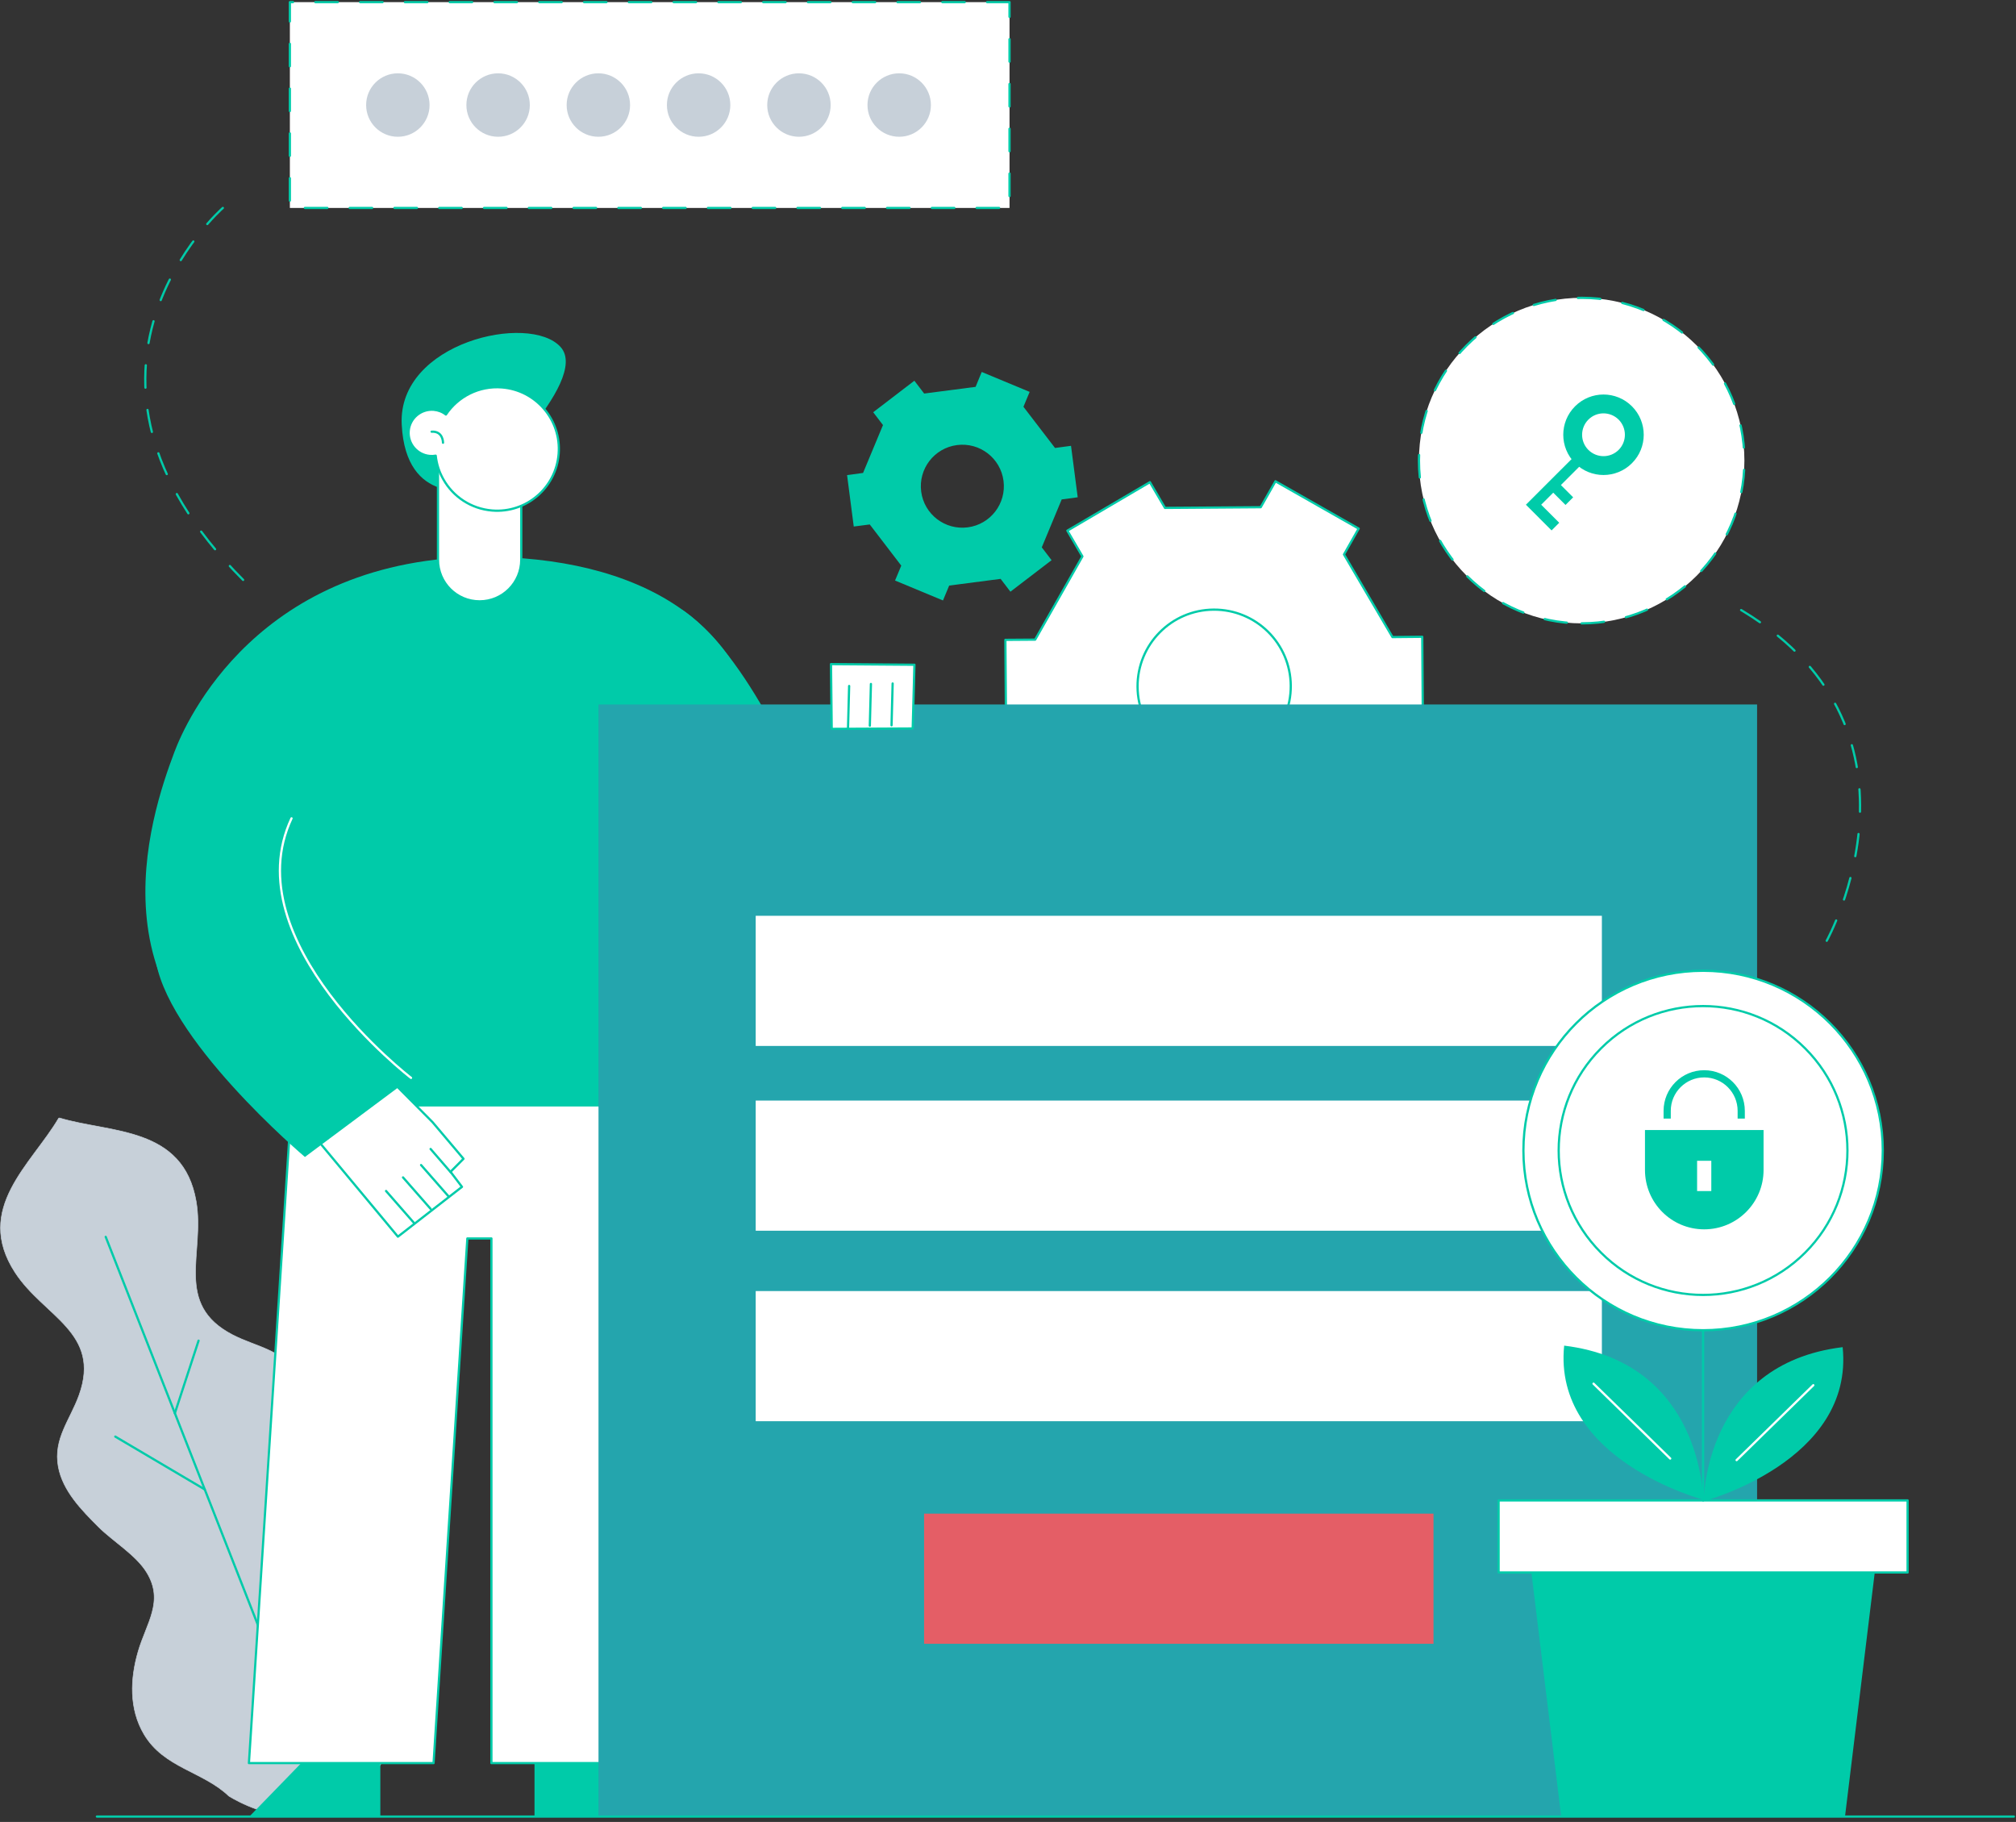 <svg width="560" height="506" viewBox="0 0 560 506" fill="none" xmlns="http://www.w3.org/2000/svg">
<rect x="0" y="0" width="560" height="506" fill="#333333" stroke="none"/>
<path d="M323.612 141.057L319.417 133.913L296.491 147.379L300.666 154.523L287.546 177.643L279.272 177.701L279.464 204.307L287.738 204.25L301.203 227.178L297.123 234.381L320.241 247.502L324.34 240.319L350.924 240.127L355.119 247.253L378.045 233.787L373.87 226.661L386.99 203.522L395.264 203.464L395.072 176.858L386.798 176.935L373.333 153.987L377.413 146.804L354.295 133.664L350.196 140.866L323.612 141.057Z" fill="white" stroke="#00cba9" stroke-width="0.622" stroke-miterlimit="10" stroke-linecap="round" stroke-linejoin="round"/>
<path d="M337.115 169.311C348.875 169.234 358.47 178.678 358.547 190.439C358.624 202.2 349.181 211.797 337.421 211.873C325.661 211.95 316.065 202.507 315.989 190.745C315.912 178.984 325.355 169.388 337.115 169.311Z" fill="white" stroke="#00cba9" stroke-width="0.622" stroke-miterlimit="10" stroke-linecap="round" stroke-linejoin="round"/>
<path d="M61.903 57.752C61.903 57.752 9.864 103.226 67.534 161.055" stroke="#00cba9" stroke-width="0.622" stroke-miterlimit="10" stroke-linecap="round" stroke-linejoin="round" stroke-dasharray="6.22 6.22"/>
<path d="M16.28 310.579C8.772 323.355 -7.374 335.634 4.194 353.41C12.181 365.669 28.212 370.036 21.968 387.448C19.498 394.344 14.767 399.573 16.184 407.331C17.429 414.093 22.715 419.418 27.37 424.072C31.373 428.076 37.808 431.849 40.777 436.753C45.642 444.741 40.662 450.755 38.364 458.685C36.161 466.252 35.816 474.603 40.011 481.671C45.565 491.019 56.406 491.958 63.55 498.796C63.55 498.796 96.398 520.269 109.843 480.637C113.023 471.27 117.734 462.689 115.455 452.077C113.731 444.051 107.794 438.151 101.033 434.09C93.946 429.838 86.227 428.804 84.35 419.648C83.201 414.035 85.346 406.89 85.557 401.24C85.806 394.65 86.055 387.142 82.378 381.357C78.145 374.691 71.115 374.078 64.603 370.707C48.189 362.183 56.98 348.085 54.491 333.661C50.89 312.763 30.702 314.755 16.51 310.483L16.28 310.579Z" fill="#C7D0D9" stroke="#C7D0D9" stroke-width="0.155" stroke-miterlimit="10"/>
<path d="M29.362 343.506L92.242 503.815" stroke="#00cba9" stroke-width="0.622" stroke-miterlimit="10" stroke-linecap="round" stroke-linejoin="round"/>
<path d="M32.024 398.979L56.866 413.652" stroke="#00cba9" stroke-width="0.622" stroke-miterlimit="10" stroke-linecap="round" stroke-linejoin="round"/>
<path d="M80.52 473.952L93.966 451.771" stroke="#00cba9" stroke-width="0.622" stroke-miterlimit="10" stroke-linecap="round" stroke-linejoin="round"/>
<path d="M48.572 392.486L55.161 372.335" stroke="#00cba9" stroke-width="0.622" stroke-miterlimit="10" stroke-linecap="round" stroke-linejoin="round"/>
<path d="M70.982 307.38H197.737V232.159L70.982 251.103V307.38Z" fill="#00cba9"/>
<path d="M69.143 504.619L88.928 484.257H105.649V504.619H69.143Z" fill="#00cba9"/>
<path d="M177.991 504.619L165.177 484.257H148.476V504.619H177.991Z" fill="#00cba9"/>
<path d="M187.778 306.997V489.659H136.505V343.947H129.82L120.435 489.659H69.143L78.547 343.947L80.941 306.997H187.778Z" fill="white" stroke="#00cba9" stroke-width="0.616" stroke-miterlimit="10" stroke-linecap="round" stroke-linejoin="round"/>
<path d="M212.198 216.739C212.198 174.502 179.868 155.673 137.654 154.677C136.792 154.657 135.911 154.638 135.03 154.638C71.518 154.638 51.484 200.802 48.477 208.77C41.773 226.508 22.927 282.134 83.661 307.859C101.933 315.598 114.996 296.826 124.745 291.807C141.753 283.053 147.882 280.87 147.882 280.87L212.198 216.739Z" fill="#00cba9"/>
<path d="M184.062 237.771C184.062 237.771 190.842 268.649 228.708 261.983C266.574 255.317 255.503 197.067 255.503 197.067H226.199L225.126 223.864C225.126 223.864 209.593 183.581 190.114 169.771C178.259 161.362 184.062 237.771 184.062 237.771Z" fill="#00cba9"/>
<path d="M197.278 225.665V257.711" stroke="white" stroke-width="0.622" stroke-miterlimit="10" stroke-linecap="round" stroke-linejoin="round"/>
<path d="M109.518 300.944L120.167 311.671L128.748 321.823L125.147 325.443L128.326 329.619L110.533 343.449L87.396 315.655L109.518 300.944Z" fill="white" stroke="#00cba9" stroke-width="0.622" stroke-miterlimit="10" stroke-linecap="round" stroke-linejoin="round"/>
<path d="M124.611 332.282L116.969 323.566" stroke="#00cba9" stroke-width="0.622" stroke-miterlimit="10" stroke-linecap="round" stroke-linejoin="round"/>
<path d="M119.612 335.73L111.95 326.995" stroke="#00cba9" stroke-width="0.622" stroke-miterlimit="10" stroke-linecap="round" stroke-linejoin="round"/>
<path d="M114.881 339.503L107.239 330.768" stroke="#00cba9" stroke-width="0.622" stroke-miterlimit="10" stroke-linecap="round" stroke-linejoin="round"/>
<path d="M125.243 325.616L119.612 319.103" stroke="#00cba9" stroke-width="0.622" stroke-miterlimit="10" stroke-linecap="round" stroke-linejoin="round"/>
<path d="M80.98 227.274C64.91 261.581 114.172 299.354 114.172 299.354L84.696 321.325C84.696 321.325 45.087 287.804 43.057 265.124" fill="#00cba9"/>
<path d="M131.468 135.847C131.468 135.847 112.698 140.713 111.587 117.88C110.457 95.066 147.097 86.83 155.716 96.369C164.334 105.908 131.468 135.847 131.468 135.847Z" fill="#00cba9"/>
<path d="M133.23 167.012C139.627 167.012 144.798 161.821 144.798 155.443V117.822H121.661V155.443C121.661 161.841 126.832 167.012 133.23 167.012Z" fill="white" stroke="#00cba9" stroke-width="0.622" stroke-miterlimit="10" stroke-linecap="round" stroke-linejoin="round"/>
<path d="M113.521 119.7C113.234 123.243 115.877 126.346 119.42 126.634C119.976 126.672 120.512 126.653 121.029 126.557C121.278 128.913 122.025 131.154 123.155 133.127C125.856 137.916 130.816 141.306 136.716 141.785C146.158 142.551 154.432 135.502 155.179 126.059C155.945 116.616 148.897 108.341 139.455 107.594C133.057 107.076 127.196 110.141 123.864 115.122C122.925 114.375 121.757 113.915 120.474 113.8C116.911 113.532 113.808 116.156 113.521 119.7Z" fill="white" stroke="#00cba9" stroke-width="0.622" stroke-miterlimit="10" stroke-linecap="round" stroke-linejoin="round"/>
<path d="M123.059 122.956C123.059 122.956 123.117 119.7 119.899 119.891" stroke="#00cba9" stroke-width="0.622" stroke-miterlimit="10" stroke-linecap="round" stroke-linejoin="round"/>
<path d="M488.08 195.649H166.25V504.619H488.08V195.649Z" fill="#24a5ad"/>
<path d="M230.834 184.443L231.026 202.43L253.531 202.315L254.01 184.616L230.834 184.443Z" fill="white" stroke="#00cba9" stroke-width="0.622" stroke-miterlimit="10" stroke-linecap="round" stroke-linejoin="round"/>
<path d="M235.565 202.123L235.871 190.516" stroke="#00cba9" stroke-width="0.622" stroke-miterlimit="10" stroke-linecap="round" stroke-linejoin="round"/>
<path d="M241.618 201.549L241.924 189.96" stroke="#00cba9" stroke-width="0.622" stroke-miterlimit="10" stroke-linecap="round" stroke-linejoin="round"/>
<path d="M247.651 201.434L247.957 189.826" stroke="#00cba9" stroke-width="0.622" stroke-miterlimit="10" stroke-linecap="round" stroke-linejoin="round"/>
<path d="M80.98 227.274C64.91 261.581 114.172 299.354 114.172 299.354" stroke="white" stroke-width="0.622" stroke-miterlimit="10" stroke-linecap="round" stroke-linejoin="round"/>
<path d="M444.966 254.34H209.919V290.486H444.966V254.34Z" fill="white"/>
<path d="M444.966 305.656H209.919V341.802H444.966V305.656Z" fill="white"/>
<path d="M444.966 358.562H209.919V394.708H444.966V358.562Z" fill="white"/>
<path d="M398.194 420.375H256.691V456.521H398.194V420.375Z" fill="#e45e66"/>
<path d="M439.354 173.123C464.318 173.123 484.556 152.883 484.556 127.917C484.556 102.951 464.318 82.711 439.354 82.711C414.39 82.711 394.153 102.951 394.153 127.917C394.153 152.883 414.39 173.123 439.354 173.123Z" fill="white" stroke="#00cba9" stroke-width="0.622" stroke-miterlimit="10" stroke-linecap="round" stroke-linejoin="round" stroke-dasharray="6.22 6.22"/>
<path d="M26.91 504.504H559.406" stroke="#00cba9" stroke-width="0.622" stroke-miterlimit="10" stroke-linecap="round" stroke-linejoin="round"/>
<path d="M512.5 504.504H433.666L422.94 416.698H523.207L512.5 504.504Z" fill="#00cba9"/>
<path d="M529.891 416.698H416.275V436.715H529.891V416.698Z" fill="white" stroke="#00cba9" stroke-width="0.622" stroke-miterlimit="10" stroke-linecap="round" stroke-linejoin="round"/>
<path d="M473.083 416.698V327.225" stroke="#00cba9" stroke-width="0.622" stroke-miterlimit="10" stroke-linecap="round" stroke-linejoin="round"/>
<path d="M473.083 369.442C500.65 369.442 522.996 347.093 522.996 319.524C522.996 291.956 500.65 269.607 473.083 269.607C445.517 269.607 423.17 291.956 423.17 319.524C423.17 347.093 445.517 369.442 473.083 369.442Z" fill="white" stroke="#00cba9" stroke-width="0.622" stroke-miterlimit="10" stroke-linecap="round" stroke-linejoin="round"/>
<path d="M501.432 347.886C517.094 332.222 517.094 306.826 501.432 291.162C485.769 275.498 460.376 275.498 444.713 291.162C429.05 306.826 429.05 332.222 444.713 347.886C460.376 363.55 485.769 363.55 501.432 347.886Z" fill="white" stroke="#00cba9" stroke-width="0.616" stroke-miterlimit="10" stroke-linecap="round" stroke-linejoin="round"/>
<path d="M473.083 416.487C473.083 416.487 473.083 378.426 434.489 373.714C431.272 405.454 473.083 416.487 473.083 416.487Z" fill="#00cba9"/>
<path d="M442.649 384.287L463.947 405.071" stroke="white" stroke-width="0.622" stroke-miterlimit="10" stroke-linecap="round" stroke-linejoin="round"/>
<path d="M473.256 416.908C473.256 416.908 473.256 378.848 511.849 374.135C515.086 405.875 473.256 416.908 473.256 416.908Z" fill="#00cba9"/>
<path d="M503.69 384.709L482.392 405.511" stroke="white" stroke-width="0.622" stroke-miterlimit="10" stroke-linecap="round" stroke-linejoin="round"/>
<path d="M456.937 313.835V324.926C456.937 334.044 464.273 341.419 473.39 341.419C482.506 341.419 489.88 334.025 489.88 324.926V313.835H456.937ZM475.362 330.788H471.417V322.379H475.362V330.788Z" fill="#00cba9"/>
<path d="M483.675 310.656V308.51C483.675 302.84 479.078 298.224 473.39 298.224C467.72 298.224 463.104 302.821 463.104 308.51V310.656" stroke="#00cba9" stroke-width="2" stroke-miterlimit="10"/>
<path d="M507.425 261.274C507.425 261.274 540.598 201.434 481.338 168.085" stroke="#00cba9" stroke-width="0.622" stroke-miterlimit="10" stroke-linecap="round" stroke-linejoin="round" stroke-dasharray="6.22 6.22"/>
<path d="M299.364 138.107L297.506 123.818L293.063 124.412L284.29 112.976L286.014 108.839L272.703 103.303L270.998 107.44L256.71 109.298L253.99 105.736L242.556 114.489L245.275 118.052L239.74 131.346L235.297 131.94L237.154 146.229L241.598 145.655L250.351 157.09L248.627 161.228L261.939 166.763L263.662 162.626L277.951 160.768L280.67 164.331L292.105 155.577L289.385 152.014L294.92 138.701L299.364 138.107ZM268.815 146.459C262.494 147.283 256.71 142.839 255.886 136.537C255.063 130.216 259.506 124.431 265.827 123.607C272.147 122.783 277.932 127.227 278.755 133.549C279.579 139.851 275.135 145.635 268.815 146.459Z" fill="#00cba9"/>
<path d="M280.422 0.594H80.52V57.752H280.422V0.594Z" fill="white" stroke="#00cba9" stroke-width="0.622" stroke-miterlimit="10" stroke-linecap="round" stroke-linejoin="round" stroke-dasharray="6.22 6.22"/>
<path d="M110.514 37.984C115.38 37.984 119.324 34.039 119.324 29.173C119.324 24.307 115.38 20.362 110.514 20.362C105.648 20.362 101.703 24.307 101.703 29.173C101.703 34.039 105.648 37.984 110.514 37.984Z" fill="#C7D0D9"/>
<path d="M138.362 37.984C143.228 37.984 147.173 34.039 147.173 29.173C147.173 24.307 143.228 20.362 138.362 20.362C133.497 20.362 129.552 24.307 129.552 29.173C129.552 34.039 133.497 37.984 138.362 37.984Z" fill="#C7D0D9"/>
<path d="M166.211 37.984C171.077 37.984 175.022 34.039 175.022 29.173C175.022 24.307 171.077 20.362 166.211 20.362C161.345 20.362 157.401 24.307 157.401 29.173C157.401 34.039 161.345 37.984 166.211 37.984Z" fill="#C7D0D9"/>
<path d="M194.06 37.984C198.926 37.984 202.87 34.039 202.87 29.173C202.87 24.307 198.926 20.362 194.06 20.362C189.194 20.362 185.25 24.307 185.25 29.173C185.25 34.039 189.194 37.984 194.06 37.984Z" fill="#C7D0D9"/>
<path d="M221.928 37.984C226.794 37.984 230.738 34.039 230.738 29.173C230.738 24.307 226.794 20.362 221.928 20.362C217.062 20.362 213.117 24.307 213.117 29.173C213.117 34.039 217.062 37.984 221.928 37.984Z" fill="#C7D0D9"/>
<path d="M258.587 29.173C258.587 34.038 254.641 37.984 249.777 37.984C244.912 37.984 240.966 34.038 240.966 29.173C240.966 24.308 244.912 20.362 249.777 20.362C254.641 20.362 258.587 24.308 258.587 29.173Z" fill="#C7D0D9"/>
<path d="M453.317 128.645C448.95 133.012 441.883 133.012 437.516 128.645C433.149 124.278 433.149 117.209 437.516 112.842C441.883 108.475 448.95 108.475 453.317 112.842C457.684 117.209 457.684 124.297 453.317 128.645Z" fill="#00cba9"/>
<path d="M445.426 120.753L425.986 140.176L432.057 146.248" stroke="#00cba9" stroke-width="3" stroke-miterlimit="10"/>
<path d="M435.926 139.18L431.463 134.717" stroke="#00cba9" stroke-width="3" stroke-miterlimit="10"/>
<path d="M449.621 124.948C447.303 127.266 443.549 127.266 441.212 124.948C438.895 122.63 438.895 118.876 441.212 116.539C443.53 114.221 447.284 114.221 449.621 116.539C451.938 118.876 451.938 122.63 449.621 124.948Z" fill="white"/>
</svg>
